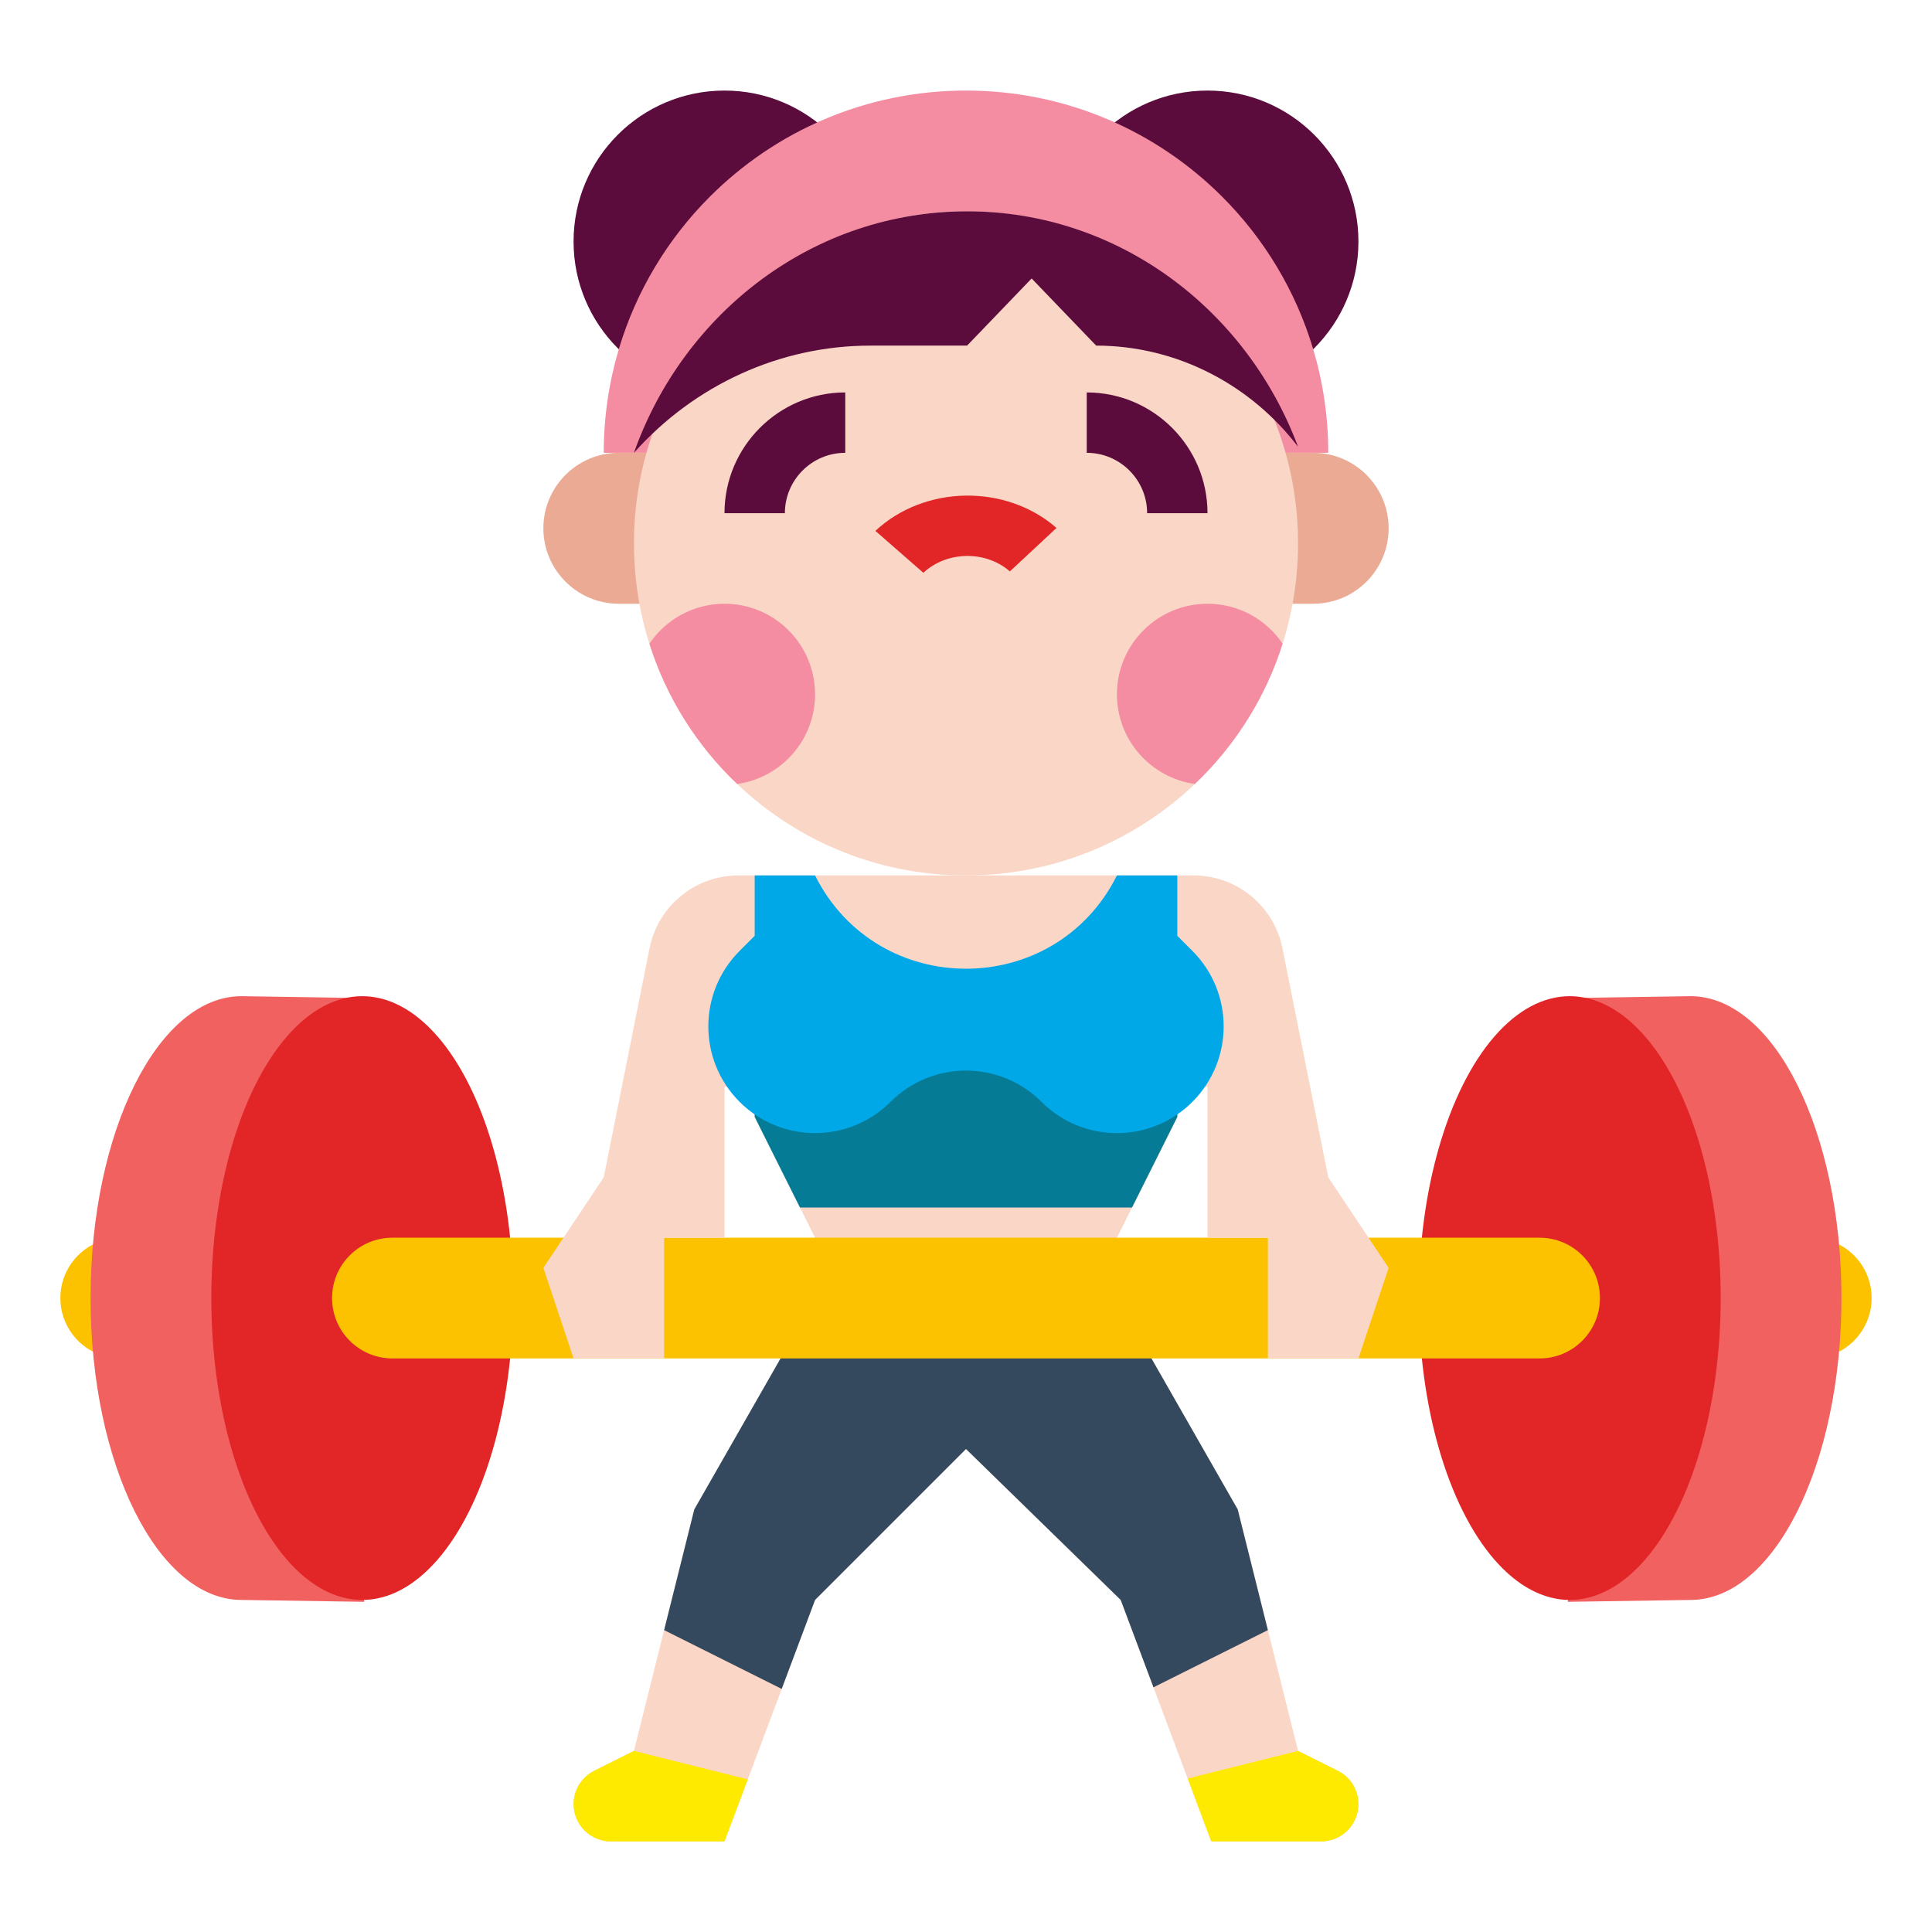 <svg id="Flat" enable-background="new 0 0 512 512" height="512" viewBox="0 0 512 512" width="512" xmlns="http://www.w3.org/2000/svg"><g><g><path d="m184 160h-20c-11.046 0-20-8.954-20-20v-0c0-11.046 8.954-20 20-20h20z" fill="#eaaa94"/><path d="m328 120h20c11.046 0 20 8.954 20 20v0c0 11.046-8.954 20-20 20h-20z" fill="#eaaa94"/><circle cx="192" cy="64" fill="#5b0b3c" r="40"/><circle cx="320" cy="64" fill="#5b0b3c" r="40"/><path d="m160 120c0-9.54 1.39-18.75 3.98-27.44 4.61-15.48 13.01-29.32 24.14-40.44 17.37-17.38 41.37-28.12 67.88-28.12s50.51 10.74 67.88 28.12c11.13 11.12 19.53 24.96 24.14 40.44 2.59 8.69 3.98 17.9 3.98 27.44z" fill="#f48da1"/><path d="m338.05 112.11c-.01-.01-.01-.01-.01-.01-12.78-32.83-44.69-56.1-82.04-56.1-37.89 0-70.19 23.95-82.58 57.54-3.51 9.49-5.42 19.75-5.42 30.46 0 48.6 39.4 88 88 88s88-39.4 88-88c0-11.25-2.11-22-5.95-31.89z" fill="#fad6c6"/><path d="m208 136h-16c0-17.645 14.355-32 32-32v16c-8.822 0-16 7.178-16 16z" fill="#5b0b3c"/><path d="m320 136h-16c0-8.822-7.178-16-16-16v-16c17.645 0 32 14.355 32 32z" fill="#5b0b3c"/><path d="m255.836 131.344c8.69-.141 17.429 2.704 24.142 8.566l-12.352 11.516c-6.414-5.6-16.694-5.434-22.923.371l-12.718-11.11c6.519-6.077 15.161-9.202 23.852-9.343z" fill="#e22526"/><path d="m216 184c0 12.11-8.98 22.13-20.65 23.76-10.63-10.11-18.73-22.85-23.25-37.17 4.31-6.39 11.62-10.59 19.9-10.59 13.25 0 24 10.75 24 24z" fill="#f48da1"/><path d="m339.9 170.59c-4.52 14.32-12.62 27.06-23.25 37.17-11.67-1.63-20.65-11.65-20.65-23.76 0-13.25 10.75-24 24-24 8.28 0 15.59 4.2 19.9 10.59z" fill="#f48da1"/><path d="m344 118.398c-6.265-8.186-14.112-14.726-22.901-19.287-9.376-4.883-19.832-7.519-30.599-7.519l-17.106-17.796-17.106 17.796h-25.659c-23.906-0-46.561 10.4-62.63 28.407 13.247-37.361 47.779-64 88.289-64 39.932 0 74.048 25.882 87.711 62.398z" fill="#5b0b3c"/></g><g><path d="m312 296-16 32v16l32 56 16 64 10.534 5.267c3.35 1.675 5.466 5.099 5.466 8.845v0c0 5.461-4.427 9.889-9.889 9.889h-29.111l-24-64-41-40-40 40-24 64h-30.111c-5.461 0-9.889-4.427-9.889-9.889v-0c0-3.746 2.116-7.17 5.466-8.845l10.534-5.267 16-64 32-56v-16l-16-32v-17h112z" fill="#fad6c6"/></g><path d="m157.466 469.267c-3.35 1.675-5.466 5.099-5.466 8.845 0 5.461 4.427 9.889 9.889 9.889h30.111l6.171-16.457-30.171-7.543z" fill="#feea01"/><path d="m354.534 469.267-10.534-5.267-29.257 7.314 6.257 16.686h29.111c5.461 0 9.889-4.427 9.889-9.889 0-3.745-2.116-7.17-5.466-8.845z" fill="#feea01"/><path d="m328 400-32-56s-16 8-40 8-40-8-40-8l-32 56-8 32 31.158 15.579 8.842-23.579 40-40 41 40 8.684 23.158 30.316-15.158z" fill="#35495e"/><path d="m40 360h-8c-8.837 0-16-7.163-16-16v-0c0-8.837 7.163-16 16-16h8z" fill="#fcc200"/><path d="m472 360h8c8.837 0 16-7.163 16-16v-0c0-8.837-7.163-16-16-16h-8z" fill="#fcc200"/><path d="m96.5 264.5-32.5-.5c-22.091 0-40 35.817-40 80s17.909 80 40 80l32.5.5z" fill="#f0615f"/><path d="m415.5 264.5 32.5-.5c22.091 0 40 35.817 40 80s-17.909 80-40 80l-32.5.5z" fill="#f0615f"/><ellipse cx="96" cy="344" fill="#e22526" rx="40" ry="80"/><ellipse cx="416" cy="344" fill="#e22526" rx="40" ry="80"/><path d="m408 360h-304c-8.837 0-16-7.163-16-16v-0c0-8.837 7.163-16 16-16h304c8.837 0 16 7.163 16 16v0c0 8.837-7.163 16-16 16z" fill="#fcc200"/><path d="m320 288v40h16v32h24l8-24-16-24-12.141-60.707c-2.244-11.218-12.094-19.293-23.534-19.293h-60.325-60.325c-11.44 0-21.29 8.075-23.534 19.293l-12.141 60.707-16 24 8 24h24v-32h16v-40z" fill="#fad6c6"/><path d="m312 296v-17h-112v17l12 24h88z" fill="#067b96"/><path d="m216 232 0.0 0c16.481 32.962 63.519 32.962 80 0l0-0h16v16l4 4c11.046 11.046 11.046 28.954 0 40l-0.0 0c-11.046 11.046-28.954 11.046-40 0l-0-0c-11.046-11.046-28.954-11.046-40 0l-0.0 0c-11.046 11.046-28.954 11.046-40 0l-0-0c-11.046-11.046-11.046-28.954 0-40l4-4v-16z" fill="#00a8e7"/></g></svg>